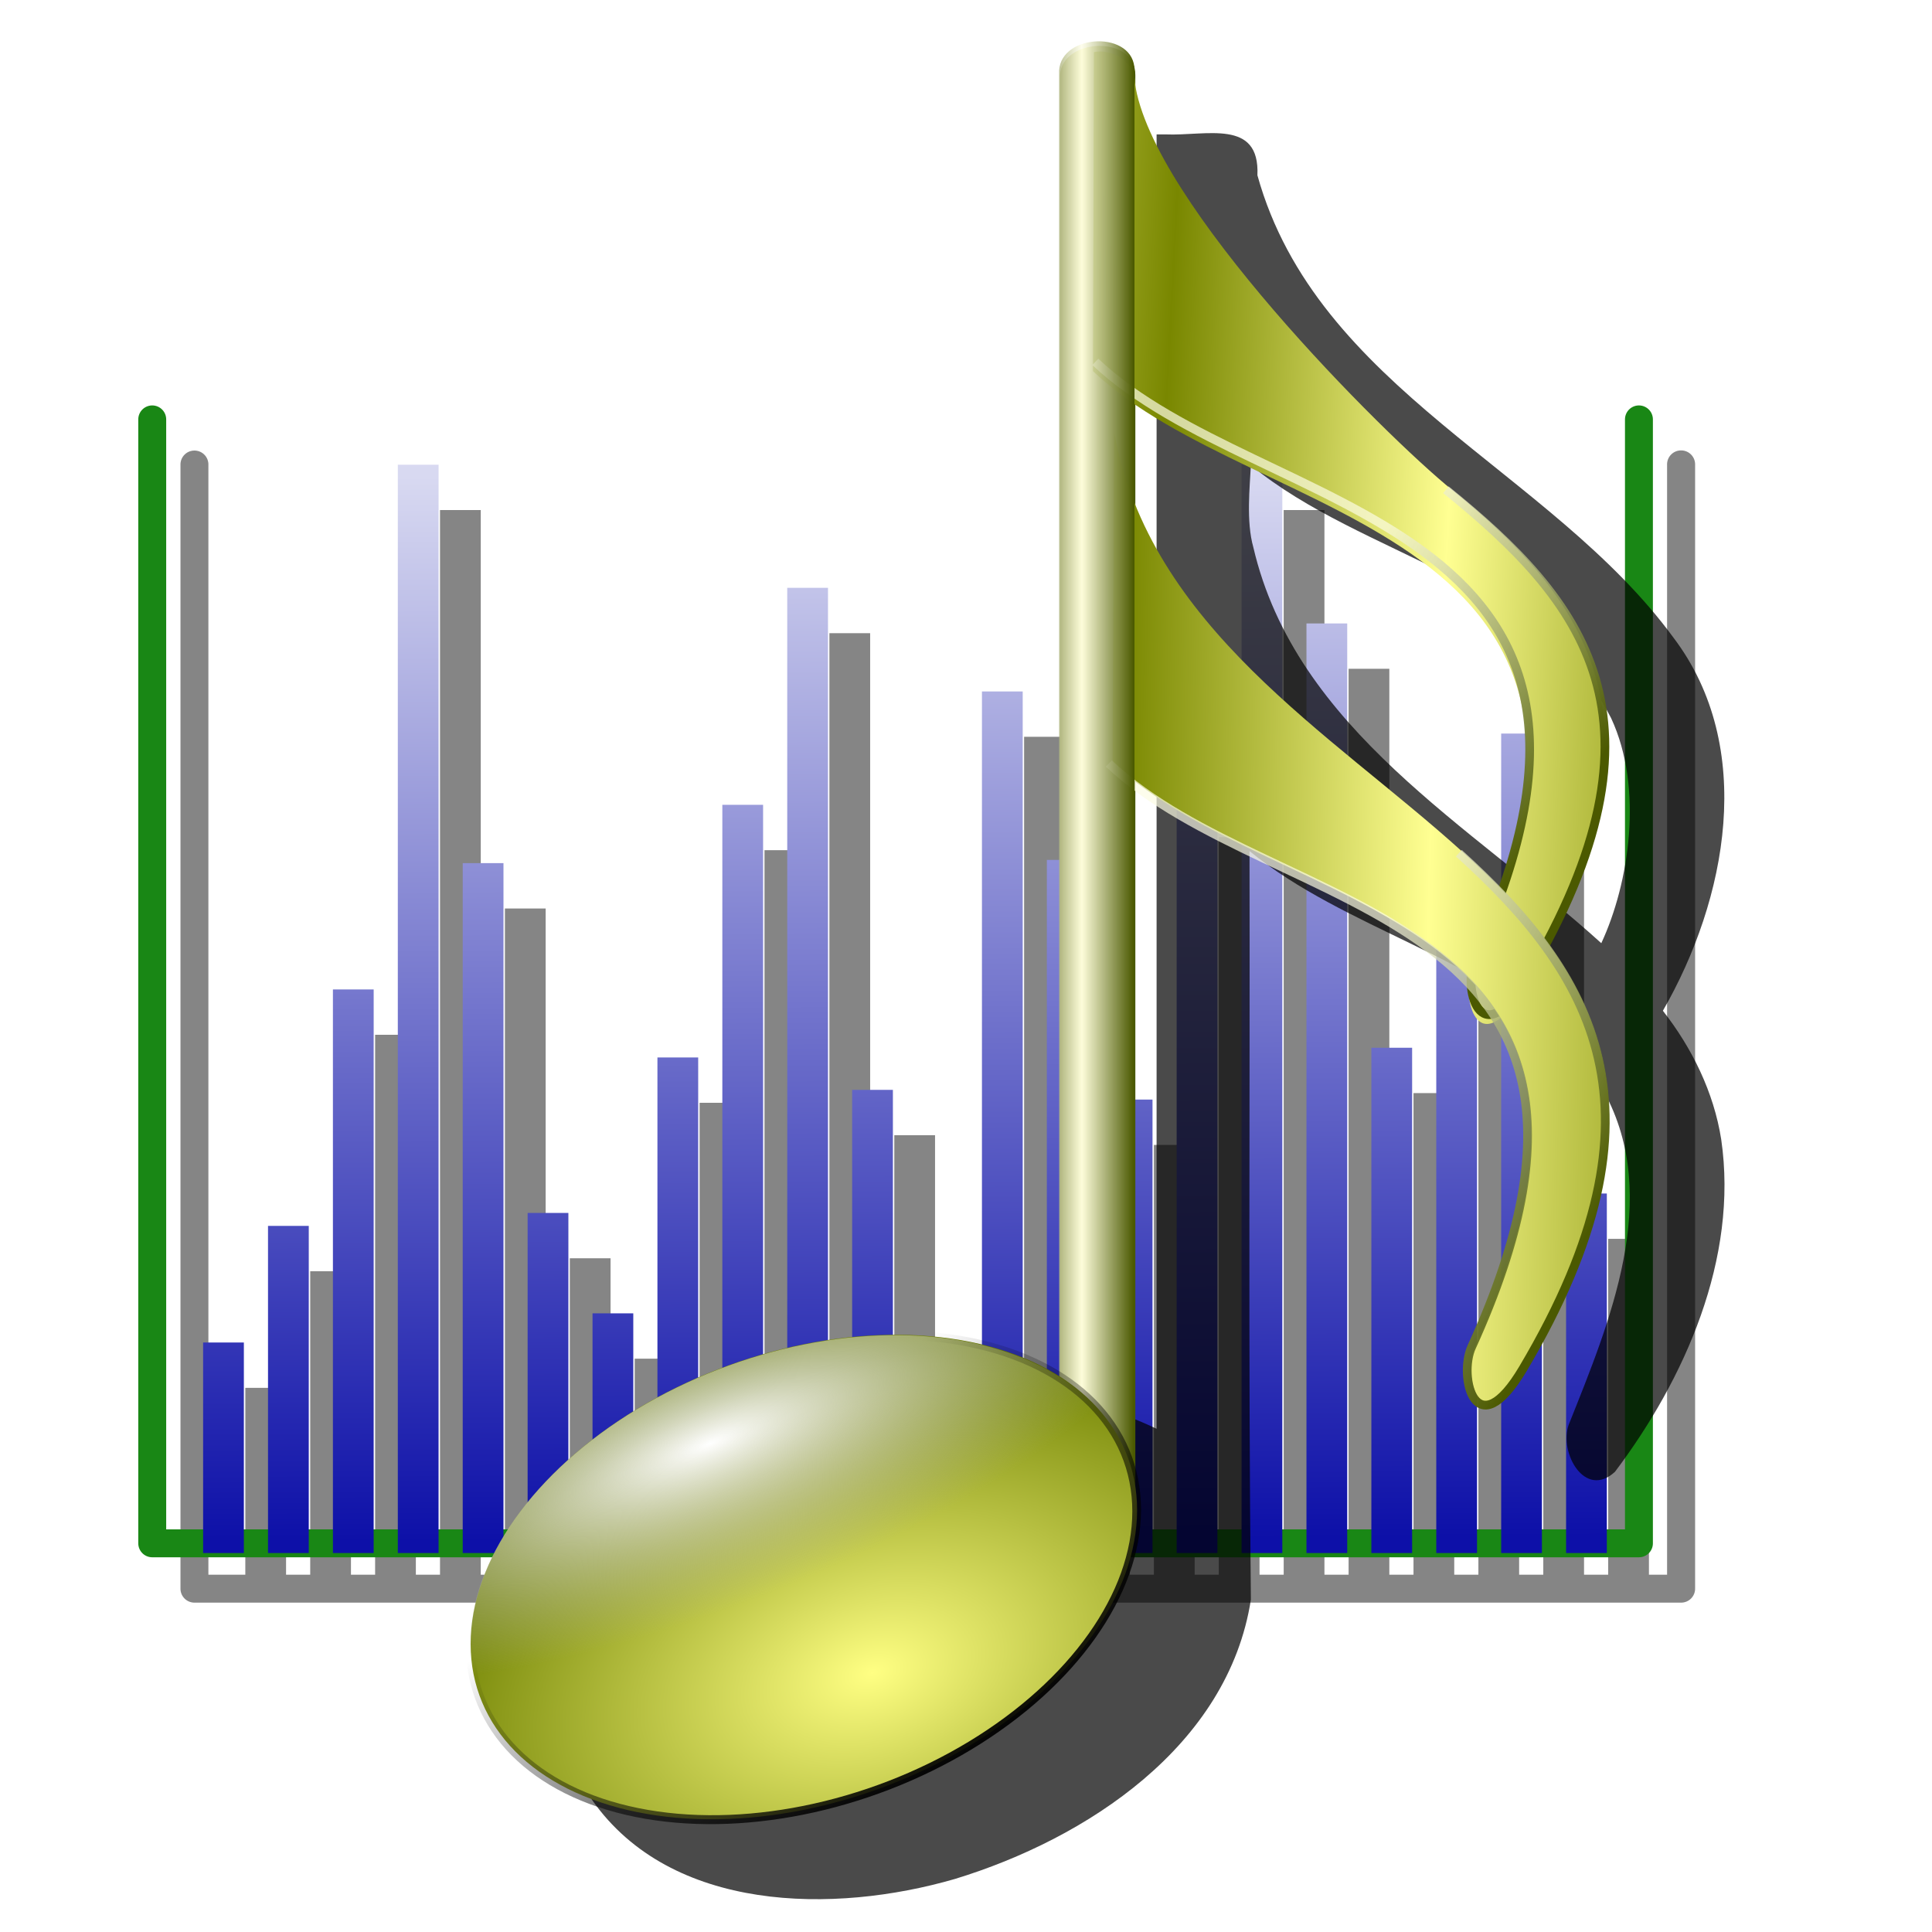<?xml version="1.0" encoding="UTF-8" standalone="no"?>
<!-- Created with Inkscape (http://www.inkscape.org/) -->

<svg
   xmlns:dc="http://purl.org/dc/elements/1.1/"
   xmlns:cc="http://creativecommons.org/ns#"
   xmlns:rdf="http://www.w3.org/1999/02/22-rdf-syntax-ns#"
   xmlns:svg="http://www.w3.org/2000/svg"
   xmlns="http://www.w3.org/2000/svg"
   xmlns:xlink="http://www.w3.org/1999/xlink"
   xmlns:sodipodi="http://sodipodi.sourceforge.net/DTD/sodipodi-0.dtd"
   xmlns:inkscape="http://www.inkscape.org/namespaces/inkscape"
   id="svg2272"
   sodipodi:version="0.32"
   inkscape:version="0.91 r13725"
   width="256"
   height="256"
   sodipodi:docname="spek.svg"
   version="1.0"
   inkscape:output_extension="org.inkscape.output.svg.inkscape">
  <defs
     id="defs2275">
    <linearGradient
       inkscape:collect="always"
       id="linearGradient4258">
      <stop
         style="stop-color:#0d10a8;stop-opacity:1"
         offset="0"
         id="stop4260" />
      <stop
         style="stop-color:#d8d9f1;stop-opacity:1"
         offset="1"
         id="stop4262" />
    </linearGradient>
    <linearGradient
       id="linearGradient4080">
      <stop
         id="stop4082"
         stop-color="#000000"
         stop-opacity="1" />
      <stop
         offset="1"
         id="stop4084"
         stop-color="#000000"
         stop-opacity="0" />
    </linearGradient>
    <linearGradient
       id="linearGradient4062">
      <stop
         id="stop4064"
         stop-color="#fdfde4"
         stop-opacity="0.697" />
      <stop
         id="stop4066"
         offset="1"
         stop-color="#4b5900"
         stop-opacity="1" />
    </linearGradient>
    <linearGradient
       id="linearGradient2403">
      <stop
         id="stop2405"
         stop-color="#798700"
         stop-opacity="1" />
      <stop
         offset="1"
         id="stop2407"
         stop-color="#ffff92"
         stop-opacity="1" />
    </linearGradient>
    <linearGradient
       id="linearGradient2393">
      <stop
         id="stop2395"
         stop-color="#fffdc2"
         stop-opacity="1" />
      <stop
         offset="1"
         id="stop2397"
         stop-color="#485600"
         stop-opacity="1" />
    </linearGradient>
    <linearGradient
       id="linearGradient2373">
      <stop
         id="stop2375"
         stop-color="#ffffff"
         stop-opacity="1" />
      <stop
         id="stop2377"
         offset="1"
         stop-color="#aaaaaa"
         stop-opacity="0" />
    </linearGradient>
    <linearGradient
       id="linearGradient2361">
      <stop
         id="stop2363"
         stop-color="#ffff83"
         stop-opacity="1" />
      <stop
         offset="1"
         id="stop2365"
         stop-color="#6e8000"
         stop-opacity="1" />
    </linearGradient>
    <linearGradient
       id="linearGradient3578">
      <stop
         id="stop3580"
         stop-color="#000000"
         stop-opacity="1" />
      <stop
         id="stop3582"
         offset="1"
         stop-color="#fffcfc"
         stop-opacity="1" />
    </linearGradient>
    <radialGradient
       inkscape:collect="always"
       xlink:href="#linearGradient2361"
       id="radialGradient4065"
       gradientUnits="userSpaceOnUse"
       gradientTransform="matrix(0.05,-0.897,1.346,0.075,-205.987,418.004)"
       cx="181.84"
       cy="281.29"
       fx="181.84"
       fy="281.29"
       r="40.08" />
    <linearGradient
       inkscape:collect="always"
       xlink:href="#linearGradient4062"
       id="linearGradient4041"
       gradientUnits="userSpaceOnUse"
       gradientTransform="matrix(1.155,0,0,1.16,-105.799,-107.849)"
       spreadMethod="reflect"
       x1="206.77"
       y1="201.99"
       x2="212.75"
       y2="201.99" />
    <linearGradient
       inkscape:collect="always"
       xlink:href="#linearGradient4062"
       id="linearGradient4044"
       gradientUnits="userSpaceOnUse"
       gradientTransform="matrix(1.155,0,0,1.155,112.448,-38.072)"
       x1="59.5"
       y1="120.9"
       x2="92.86"
       y2="138.04" />
    <linearGradient
       inkscape:collect="always"
       xlink:href="#linearGradient2403"
       id="linearGradient4048"
       gradientUnits="userSpaceOnUse"
       gradientTransform="matrix(1.155,0,0,1.16,-104.15,-107.24)"
       spreadMethod="reflect"
       x1="209.81"
       y1="173.74"
       x2="245.58"
       y2="174.54" />
    <linearGradient
       inkscape:collect="always"
       xlink:href="#linearGradient4062"
       id="linearGradient4051"
       gradientUnits="userSpaceOnUse"
       gradientTransform="matrix(1.155,0,0,1.155,112.943,-38.545)"
       x1="54.724"
       y1="86.53"
       x2="83.86"
       y2="107.33" />
    <linearGradient
       inkscape:collect="always"
       xlink:href="#linearGradient2403"
       id="linearGradient4055"
       gradientUnits="userSpaceOnUse"
       gradientTransform="matrix(1.155,0,0,1.16,-104.458,-157.582)"
       spreadMethod="reflect"
       x1="215.44"
       y1="176.44"
       x2="248.41"
       y2="178.17" />
    <linearGradient
       inkscape:collect="always"
       xlink:href="#linearGradient2393"
       id="linearGradient4060"
       gradientUnits="userSpaceOnUse"
       gradientTransform="matrix(1.155,0,0,1.16,-105.687,-107.24)"
       spreadMethod="reflect"
       x1="206.77"
       y1="201.99"
       x2="212.75"
       y2="201.99" />
    <radialGradient
       inkscape:collect="always"
       xlink:href="#linearGradient2373"
       id="radialGradient4034"
       gradientUnits="userSpaceOnUse"
       gradientTransform="matrix(0.081,0.476,-1.358,0.232,510.843,85.983)"
       cx="205.52"
       cy="268.28"
       fx="205.52"
       fy="268.28"
       r="40.08" />
    <linearGradient
       inkscape:collect="always"
       xlink:href="#linearGradient4080"
       id="linearGradient4036"
       gradientUnits="userSpaceOnUse"
       x1="182.91"
       y1="295.69"
       x2="160.98"
       y2="252.45" />
    <filter
       inkscape:collect="always"
       style="color-interpolation-filters:sRGB"
       id="filter4296"
       x="-0.03"
       width="1.061"
       y="-0.02"
       height="1.04">
      <feGaussianBlur
         inkscape:collect="always"
         stdDeviation="1.936"
         id="feGaussianBlur4298" />
    </filter>
    <linearGradient
       inkscape:collect="always"
       xlink:href="#linearGradient4258"
       id="linearGradient4264"
       x1="-101.412"
       y1="241.408"
       x2="-102.108"
       y2="100.206"
       gradientUnits="userSpaceOnUse" />
    <linearGradient
       inkscape:collect="always"
       xlink:href="#linearGradient4258"
       id="linearGradient4292"
       gradientUnits="userSpaceOnUse"
       x1="-101.412"
       y1="241.408"
       x2="-102.108"
       y2="100.206" />
    <linearGradient
       inkscape:collect="always"
       xlink:href="#linearGradient4258"
       id="linearGradient4294"
       gradientUnits="userSpaceOnUse"
       x1="-101.412"
       y1="241.408"
       x2="-102.108"
       y2="100.206" />
    <linearGradient
       inkscape:collect="always"
       xlink:href="#linearGradient4258"
       id="linearGradient4296"
       gradientUnits="userSpaceOnUse"
       x1="-101.412"
       y1="241.408"
       x2="-102.108"
       y2="100.206" />
    <linearGradient
       inkscape:collect="always"
       xlink:href="#linearGradient4258"
       id="linearGradient4298"
       gradientUnits="userSpaceOnUse"
       x1="-101.412"
       y1="241.408"
       x2="-102.108"
       y2="100.206" />
    <linearGradient
       inkscape:collect="always"
       xlink:href="#linearGradient4258"
       id="linearGradient4300"
       gradientUnits="userSpaceOnUse"
       x1="-101.412"
       y1="241.408"
       x2="-102.108"
       y2="100.206" />
    <linearGradient
       inkscape:collect="always"
       xlink:href="#linearGradient4258"
       id="linearGradient4302"
       gradientUnits="userSpaceOnUse"
       x1="-101.412"
       y1="241.408"
       x2="-102.108"
       y2="100.206" />
    <linearGradient
       inkscape:collect="always"
       xlink:href="#linearGradient4258"
       id="linearGradient4304"
       gradientUnits="userSpaceOnUse"
       x1="-101.412"
       y1="241.408"
       x2="-102.108"
       y2="100.206" />
    <linearGradient
       inkscape:collect="always"
       xlink:href="#linearGradient4258"
       id="linearGradient4306"
       gradientUnits="userSpaceOnUse"
       x1="-101.412"
       y1="241.408"
       x2="-102.108"
       y2="100.206" />
    <linearGradient
       inkscape:collect="always"
       xlink:href="#linearGradient4258"
       id="linearGradient4308"
       gradientUnits="userSpaceOnUse"
       x1="-101.412"
       y1="241.408"
       x2="-102.108"
       y2="100.206" />
    <linearGradient
       inkscape:collect="always"
       xlink:href="#linearGradient4258"
       id="linearGradient4310"
       gradientUnits="userSpaceOnUse"
       x1="-101.412"
       y1="241.408"
       x2="-102.108"
       y2="100.206" />
    <linearGradient
       inkscape:collect="always"
       xlink:href="#linearGradient4258"
       id="linearGradient4312"
       gradientUnits="userSpaceOnUse"
       x1="-101.412"
       y1="241.408"
       x2="-102.108"
       y2="100.206" />
    <linearGradient
       inkscape:collect="always"
       xlink:href="#linearGradient4258"
       id="linearGradient4314"
       gradientUnits="userSpaceOnUse"
       x1="-101.412"
       y1="241.408"
       x2="-102.108"
       y2="100.206" />
    <linearGradient
       inkscape:collect="always"
       xlink:href="#linearGradient4258"
       id="linearGradient4316"
       gradientUnits="userSpaceOnUse"
       x1="-101.412"
       y1="241.408"
       x2="-102.108"
       y2="100.206" />
    <linearGradient
       inkscape:collect="always"
       xlink:href="#linearGradient4258"
       id="linearGradient4318"
       gradientUnits="userSpaceOnUse"
       x1="-101.412"
       y1="241.408"
       x2="-102.108"
       y2="100.206" />
    <linearGradient
       inkscape:collect="always"
       xlink:href="#linearGradient4258"
       id="linearGradient4320"
       gradientUnits="userSpaceOnUse"
       x1="-101.412"
       y1="241.408"
       x2="-102.108"
       y2="100.206" />
    <linearGradient
       inkscape:collect="always"
       xlink:href="#linearGradient4258"
       id="linearGradient4322"
       gradientUnits="userSpaceOnUse"
       x1="-101.412"
       y1="241.408"
       x2="-102.108"
       y2="100.206" />
    <linearGradient
       inkscape:collect="always"
       xlink:href="#linearGradient4258"
       id="linearGradient4324"
       gradientUnits="userSpaceOnUse"
       x1="-101.412"
       y1="241.408"
       x2="-102.108"
       y2="100.206" />
    <linearGradient
       inkscape:collect="always"
       xlink:href="#linearGradient4258"
       id="linearGradient4326"
       gradientUnits="userSpaceOnUse"
       x1="-101.412"
       y1="241.408"
       x2="-102.108"
       y2="100.206" />
    <linearGradient
       inkscape:collect="always"
       xlink:href="#linearGradient4258"
       id="linearGradient4328"
       gradientUnits="userSpaceOnUse"
       x1="-101.412"
       y1="241.408"
       x2="-102.108"
       y2="100.206" />
    <linearGradient
       inkscape:collect="always"
       xlink:href="#linearGradient4258"
       id="linearGradient4330"
       gradientUnits="userSpaceOnUse"
       x1="-101.412"
       y1="241.408"
       x2="-102.108"
       y2="100.206" />
    <linearGradient
       inkscape:collect="always"
       xlink:href="#linearGradient4258"
       id="linearGradient4332"
       gradientUnits="userSpaceOnUse"
       x1="-101.412"
       y1="241.408"
       x2="-102.108"
       y2="100.206" />
    <linearGradient
       inkscape:collect="always"
       xlink:href="#linearGradient4258"
       id="linearGradient4334"
       gradientUnits="userSpaceOnUse"
       x1="-101.412"
       y1="241.408"
       x2="-102.108"
       y2="100.206" />
    <filter
       inkscape:collect="always"
       style="color-interpolation-filters:sRGB"
       id="filter4529"
       x="-0.021"
       width="1.042"
       y="-0.028"
       height="1.056">
      <feGaussianBlur
         inkscape:collect="always"
         stdDeviation="1.767"
         id="feGaussianBlur4531" />
    </filter>
  </defs>
  <sodipodi:namedview
     inkscape:window-height="1056"
     inkscape:window-width="1920"
     inkscape:pageshadow="2"
     inkscape:pageopacity="0"
     borderopacity="1.0"
     bordercolor="#666666"
     pagecolor="#ffffff"
     id="base"
     inkscape:zoom="3.5273438"
     inkscape:cx="128"
     inkscape:cy="128"
     inkscape:window-x="0"
     inkscape:window-y="0"
     inkscape:current-layer="svg2272"
     showgrid="false"
     inkscape:window-maximized="1" />
  <path
     style="color:#000000;font-style:normal;font-variant:normal;font-weight:normal;font-stretch:normal;font-size:medium;line-height:normal;font-family:sans-serif;text-indent:0;text-align:start;text-decoration:none;text-decoration-line:none;text-decoration-style:solid;text-decoration-color:#000000;letter-spacing:normal;word-spacing:normal;text-transform:none;direction:ltr;block-progression:tb;writing-mode:lr-tb;baseline-shift:baseline;text-anchor:start;white-space:normal;clip-rule:nonzero;display:inline;overflow:visible;visibility:visible;opacity:1;isolation:auto;mix-blend-mode:normal;color-interpolation:sRGB;color-interpolation-filters:linearRGB;solid-color:#000000;solid-opacity:1;fill:#000000;fill-opacity:0.479;fill-rule:evenodd;stroke:none;stroke-width:3.7;stroke-linecap:round;stroke-linejoin:round;stroke-miterlimit:4;stroke-dasharray:none;stroke-dashoffset:0;stroke-opacity:1;color-rendering:auto;image-rendering:auto;shape-rendering:auto;text-rendering:auto;enable-background:accumulate;filter:url(#filter4529)"
     d="m 222.739,59.683 a 1.85,1.85 0 0 0 -1.842,1.896 l 0,147.076 -2.404,0 0,-44.502 -5.4,0 0,44.502 -3.199,0 0,-105.445 -5.4,0 0,105.445 -3.199,0 0,-80.982 -5.4,0 0,80.982 -3.199,0 0,-63.814 -5.4,0 0,63.814 -3.201,0 0,-120.037 -5.398,0 0,120.037 -3.201,0 0,-141.068 -5.4,0 0,141.068 -3.199,0 0,-97.721 -5.4,0 0,97.721 -3.199,0 0,-56.947 -5.4,0 0,56.947 -3.199,0 0,-88.707 -5.4,0 0,88.707 -3.201,0 0,-111.025 -5.398,0 0,111.025 -3.201,0 0,-21.324 -5.4,0 0,21.324 -3.199,0 0,-58.234 -5.4,0 0,58.234 -3.199,0 0,-124.758 -5.4,0 0,124.758 -3.199,0 0,-96.004 -5.4,0 0,96.004 -3.201,0 0,-62.527 -5.398,0 0,62.527 -3.201,0 0,-28.621 -5.4,0 0,28.621 -3.199,0 0,-41.926 -5.4,0 0,41.926 -3.199,0 0,-88.277 -5.4,0 0,88.277 -3.199,0 0,-141.068 -5.4,0 0,141.068 -3.201,0 0,-71.539 -5.398,0 0,71.539 -3.201,0 0,-40.209 -5.4,0 0,40.209 -3.199,0 0,-24.758 -5.4,0 0,24.758 -4.891,0 0,-147.076 a 1.85,1.85 0 0 0 -1.879,-1.877 1.85,1.85 0 0 0 -1.822,1.877 l 0,148.928 a 1.85,1.85 0 0 0 1.85,1.85 l 196.996,0 a 1.85,1.85 0 0 0 1.85,-1.85 l 0,-148.928 a 1.85,1.85 0 0 0 -1.857,-1.896 z"
     id="path4338"
     inkscape:connector-curvature="0" />
  <g
     id="g4266"
     transform="translate(209.871,-37.339)">
    <path
       sodipodi:nodetypes="cccc"
       inkscape:connector-curvature="0"
       id="rect4187"
       d="m 7.296,92.91 0,148.927 -196.996,0 0,-148.927"
       style="opacity:1;fill:none;fill-opacity:1;fill-rule:evenodd;stroke:#198715;stroke-width:3.7;stroke-linecap:round;stroke-linejoin:round;stroke-miterlimit:4;stroke-dasharray:none;stroke-dashoffset:0;stroke-opacity:1" />
    <g
       style="stroke:url(#linearGradient4264)"
       id="g4234">
      <path
         style="fill:none;fill-rule:evenodd;stroke:url(#linearGradient4292);stroke-width:5.4;stroke-linecap:butt;stroke-linejoin:miter;stroke-miterlimit:4;stroke-dasharray:none;stroke-opacity:1"
         d="m -163.058,243.124 0,-74.678"
         id="path4190"
         inkscape:connector-curvature="0"
         sodipodi:nodetypes="cc" />
      <path
         inkscape:connector-curvature="0"
         id="path4192"
         d="m -154.458,243.124 0,-144.206"
         style="fill:none;fill-rule:evenodd;stroke:url(#linearGradient4294);stroke-width:5.4;stroke-linecap:butt;stroke-linejoin:miter;stroke-miterlimit:4;stroke-dasharray:none;stroke-opacity:1" />
      <path
         inkscape:connector-curvature="0"
         id="path4194"
         d="m -145.858,243.124 0,-91.416"
         style="fill:none;fill-rule:evenodd;stroke:url(#linearGradient4296);stroke-width:5.4;stroke-linecap:butt;stroke-linejoin:miter;stroke-miterlimit:4;stroke-dasharray:none;stroke-opacity:1"
         sodipodi:nodetypes="cc" />
      <path
         style="fill:none;fill-rule:evenodd;stroke:url(#linearGradient4298);stroke-width:5.4;stroke-linecap:butt;stroke-linejoin:miter;stroke-miterlimit:4;stroke-dasharray:none;stroke-opacity:1"
         d="m -137.258,243.124 0,-45.064"
         id="path4196"
         inkscape:connector-curvature="0"
         sodipodi:nodetypes="cc" />
      <path
         inkscape:connector-curvature="0"
         id="path4198"
         d="m -128.658,243.124 0,-31.76"
         style="fill:none;fill-rule:evenodd;stroke:url(#linearGradient4300);stroke-width:5.4;stroke-linecap:butt;stroke-linejoin:miter;stroke-miterlimit:4;stroke-dasharray:none;stroke-opacity:1"
         sodipodi:nodetypes="cc" />
      <path
         style="fill:none;fill-rule:evenodd;stroke:url(#linearGradient4302);stroke-width:5.4;stroke-linecap:butt;stroke-linejoin:miter;stroke-miterlimit:4;stroke-dasharray:none;stroke-opacity:1"
         d="m -120.058,243.124 0,-65.665"
         id="path4200"
         inkscape:connector-curvature="0"
         sodipodi:nodetypes="cc" />
      <path
         style="fill:none;fill-rule:evenodd;stroke:url(#linearGradient4304);stroke-width:5.4;stroke-linecap:butt;stroke-linejoin:miter;stroke-miterlimit:4;stroke-dasharray:none;stroke-opacity:1"
         d="m -111.458,243.124 0,-99.142"
         id="path4202"
         inkscape:connector-curvature="0"
         sodipodi:nodetypes="cc" />
      <path
         inkscape:connector-curvature="0"
         id="path4204"
         d="m -102.858,243.124 0,-127.897"
         style="fill:none;fill-rule:evenodd;stroke:url(#linearGradient4306);stroke-width:5.4;stroke-linecap:butt;stroke-linejoin:miter;stroke-miterlimit:4;stroke-dasharray:none;stroke-opacity:1"
         sodipodi:nodetypes="cc" />
      <path
         style="fill:none;fill-rule:evenodd;stroke:url(#linearGradient4308);stroke-width:5.4;stroke-linecap:butt;stroke-linejoin:miter;stroke-miterlimit:4;stroke-dasharray:none;stroke-opacity:1"
         d="m -94.258,243.124 0,-61.373"
         id="path4206"
         inkscape:connector-curvature="0"
         sodipodi:nodetypes="cc" />
      <path
         inkscape:connector-curvature="0"
         id="path4208"
         d="m -85.658,243.124 0,-24.464"
         style="fill:none;fill-rule:evenodd;stroke:url(#linearGradient4310);stroke-width:5.4;stroke-linecap:butt;stroke-linejoin:miter;stroke-miterlimit:4;stroke-dasharray:none;stroke-opacity:1"
         sodipodi:nodetypes="cc" />
      <path
         inkscape:connector-curvature="0"
         id="path4210"
         d="m -77.058,243.124 0,-114.163"
         style="fill:none;fill-rule:evenodd;stroke:url(#linearGradient4312);stroke-width:5.4;stroke-linecap:butt;stroke-linejoin:miter;stroke-miterlimit:4;stroke-dasharray:none;stroke-opacity:1"
         sodipodi:nodetypes="cc" />
      <path
         style="fill:none;fill-rule:evenodd;stroke:url(#linearGradient4314);stroke-width:5.4;stroke-linecap:butt;stroke-linejoin:miter;stroke-miterlimit:4;stroke-dasharray:none;stroke-opacity:1"
         d="m -68.458,243.124 0,-91.845"
         id="path4212"
         inkscape:connector-curvature="0"
         sodipodi:nodetypes="cc" />
      <path
         inkscape:connector-curvature="0"
         id="path4214"
         d="m -59.858,243.124 0,-60.086"
         style="fill:none;fill-rule:evenodd;stroke:url(#linearGradient4316);stroke-width:5.4;stroke-linecap:butt;stroke-linejoin:miter;stroke-miterlimit:4;stroke-dasharray:none;stroke-opacity:1"
         sodipodi:nodetypes="cc" />
      <path
         style="fill:none;fill-rule:evenodd;stroke:url(#linearGradient4318);stroke-width:5.4;stroke-linecap:butt;stroke-linejoin:miter;stroke-miterlimit:4;stroke-dasharray:none;stroke-opacity:1"
         d="m -51.258,243.124 0,-100.858"
         id="path4216"
         inkscape:connector-curvature="0"
         sodipodi:nodetypes="cc" />
      <path
         style="fill:none;fill-rule:evenodd;stroke:url(#linearGradient4320);stroke-width:5.4;stroke-linecap:butt;stroke-linejoin:miter;stroke-miterlimit:4;stroke-dasharray:none;stroke-opacity:1"
         d="m -42.658,243.124 0,-144.206"
         id="path4218"
         inkscape:connector-curvature="0" />
      <path
         inkscape:connector-curvature="0"
         id="path4220"
         d="m -34.058,243.124 0,-123.176"
         style="fill:none;fill-rule:evenodd;stroke:url(#linearGradient4322);stroke-width:5.4;stroke-linecap:butt;stroke-linejoin:miter;stroke-miterlimit:4;stroke-dasharray:none;stroke-opacity:1"
         sodipodi:nodetypes="cc" />
      <path
         style="fill:none;fill-rule:evenodd;stroke:url(#linearGradient4324);stroke-width:5.4;stroke-linecap:butt;stroke-linejoin:miter;stroke-miterlimit:4;stroke-dasharray:none;stroke-opacity:1"
         d="m -25.458,243.124 0,-66.953"
         id="path4222"
         inkscape:connector-curvature="0"
         sodipodi:nodetypes="cc" />
      <path
         inkscape:connector-curvature="0"
         id="path4224"
         d="m -16.858,243.124 0,-84.12"
         style="fill:none;fill-rule:evenodd;stroke:url(#linearGradient4326);stroke-width:5.4;stroke-linecap:butt;stroke-linejoin:miter;stroke-miterlimit:4;stroke-dasharray:none;stroke-opacity:1"
         sodipodi:nodetypes="cc" />
      <path
         inkscape:connector-curvature="0"
         id="path4226"
         d="m -8.258,243.124 0,-108.584"
         style="fill:none;fill-rule:evenodd;stroke:url(#linearGradient4328);stroke-width:5.4;stroke-linecap:butt;stroke-linejoin:miter;stroke-miterlimit:4;stroke-dasharray:none;stroke-opacity:1"
         sodipodi:nodetypes="cc" />
      <path
         style="fill:none;fill-rule:evenodd;stroke:url(#linearGradient4330);stroke-width:5.4;stroke-linecap:butt;stroke-linejoin:miter;stroke-miterlimit:4;stroke-dasharray:none;stroke-opacity:1"
         d="m 0.342,243.124 0,-47.639"
         id="path4228"
         inkscape:connector-curvature="0"
         sodipodi:nodetypes="cc" />
      <path
         inkscape:connector-curvature="0"
         id="path4230"
         d="m -180.258,243.124 0,-27.897"
         style="fill:none;fill-rule:evenodd;stroke:url(#linearGradient4332);stroke-width:5.4;stroke-linecap:butt;stroke-linejoin:miter;stroke-miterlimit:4;stroke-dasharray:none;stroke-opacity:1"
         sodipodi:nodetypes="cc" />
      <path
         style="fill:none;fill-rule:evenodd;stroke:url(#linearGradient4334);stroke-width:5.4;stroke-linecap:butt;stroke-linejoin:miter;stroke-miterlimit:4;stroke-dasharray:none;stroke-opacity:1"
         d="m -171.658,243.124 0,-43.348"
         id="path4232"
         inkscape:connector-curvature="0"
         sodipodi:nodetypes="cc" />
    </g>
  </g>
  <g
     id="g4176"
     transform="translate(10.3,3.863)">
    <path
       inkscape:connector-curvature="0"
       id="path3935"
       d="m 142.954,15.103 c 0,56.785 0,113.57 0,170.355 -20.946,-10.1 -46.884,-2.682 -63.91,11.518 -10.669,8.505 -18.969,24.82 -10.868,37.696 10.482,14.905 32.032,15.084 48.059,10.435 17.437,-5.327 36.194,-17.606 39.213,-37.01 -0.356,-33.012 -0.108,-66.132 -0.181,-99.187 12.825,10.427 30.495,13.886 42.174,25.745 -0.443,2.793 1.25,7.445 4.802,6.138 7.69,14.107 0.745,30.523 -4.694,44.159 -1.285,3.675 2.166,9.865 6.138,6.21 9.258,-12.275 16.385,-28.297 14.082,-44.051 -0.983,-6.259 -3.874,-12.117 -7.727,-17.043 8.493,-14.775 12.389,-34.917 1.408,-49.431 -16.254,-22.214 -47.254,-32.928 -55.136,-61.274 0.333,-7.532 -6.758,-5.185 -12.204,-5.416 l -1.155,0 0,1.155 z m 12.493,42.679 c 14.94,12.274 38.24,15.062 47.734,33.508 4.335,9.301 2.391,21.895 -1.3,29.825 -17.089,-15.499 -40.469,-28.248 -46.109,-52.464 -0.968,-3.417 -0.462,-8.021 -0.325,-10.868 z"
       style="fill:#000000;fill-opacity:0.708;stroke:none;filter:url(#filter4296)" />
    <path
       sodipodi:nodetypes="ccccc"
       inkscape:connector-curvature="0"
       id="rect2391"
       d="m 130.152,6.104 c 0.259,-4.979 10.047,-5.38 9.987,0 l 0,192.312 -9.987,0 z"
       style="fill:url(#linearGradient4060);fill-opacity:1;stroke:none" />
    <path
       inkscape:connector-curvature="0"
       d="m 134.529,45.319 c 21.999,20.825 77.167,19.968 50.36,78.791 -1.786,3.918 0.526,13.475 6.819,2.856 C 212.068,92.611 200.27,75.765 182.152,61.092 173.093,53.755 142.177,22.919 140.073,7.053 c 0.007,-2.924 -3.227,-4.485 -5.43,-4.012 z"
       id="path2411"
       sodipodi:nodetypes="csssccc"
       style="fill:url(#linearGradient4055);fill-opacity:1;fill-rule:evenodd;stroke:none" />
    <path
       sodipodi:nodetypes="cssc"
       id="path4050"
       d="m 134.836,44.088 c 21.999,20.825 77.167,19.968 50.36,78.791 -1.786,3.918 0.526,13.475 6.819,2.856 20.36,-34.355 7.393,-50.031 -10.725,-64.704"
       inkscape:connector-curvature="0"
       style="fill:none;stroke:url(#linearGradient4051);stroke-width:1.155;stroke-opacity:1" />
    <path
       inkscape:connector-curvature="0"
       sodipodi:nodetypes="csscc"
       id="path2401"
       d="m 137.124,97.14 c 21.999,20.825 74.879,18.489 48.072,77.311 -1.786,3.918 0.526,13.475 6.819,2.856 40.72,-68.71 -45.202,-72.094 -54.677,-123.87 z"
       style="fill:url(#linearGradient4048);fill-opacity:1;fill-rule:evenodd;stroke:none" />
    <path
       d="m 136.629,97.305 c 21.999,20.825 74.879,18.489 48.072,77.311 -1.786,3.918 0.526,13.475 6.819,2.856 20.36,-34.355 9.059,-52.378 -8.516,-68.285"
       id="path4070"
       sodipodi:nodetypes="cssc"
       inkscape:connector-curvature="0"
       style="fill:none;stroke:url(#linearGradient4044);stroke-width:1.158;stroke-linecap:butt;stroke-linejoin:miter;stroke-opacity:1" />
    <path
       d="m 130.04,5.495 c 0.259,-4.979 10.047,-5.38 9.987,0 l 0,192.312 -9.987,0 z"
       id="path4060"
       inkscape:connector-curvature="0"
       sodipodi:nodetypes="ccccc"
       style="fill:url(#linearGradient4041);fill-opacity:1;stroke:none" />
    <ellipse
       transform="matrix(1.155,-0.232,0,1.16,-104.594,-60.209)"
       id="path2359"
       style="fill:url(#radialGradient4065);fill-opacity:1;stroke:none"
       cx="173.861"
       cy="263.487"
       rx="38.229"
       ry="26.594" />
    <ellipse
       transform="matrix(1.155,-0.232,0,1.16,-104.649,-60.155)"
       id="path2371"
       style="fill:url(#radialGradient4034);fill-opacity:1;stroke:url(#linearGradient4036)"
       cx="173.861"
       cy="263.487"
       rx="38.229"
       ry="26.594" />
  </g>
  <g
     font-size="7.5"
     font-variant="normal"
     letter-spacing="0"
     font-stretch="normal"
     font-weight="bold"
     line-height="125%"
     word-spacing="0"
     font-style="normal"
     transform="translate(65.778,-43.687)"
     id="text4330"
     style="font-style:normal;font-variant:normal;font-weight:bold;font-stretch:normal;font-size:7.5px;line-height:125%;font-family:STIX;letter-spacing:0;word-spacing:0;fill:#000000;fill-opacity:1;stroke:none;stroke-width:1;stroke-linecap:butt;stroke-linejoin:miter;stroke-opacity:1">
    <path
       inkscape:connector-curvature="0"
       id="path4335"
       d="m -56.133,39.468 0,-0.188 c -0.307,0 -0.443,-0.165 -0.825,-1.073 l -1.665,-3.915 -0.21,0 -1.657,4.088 c -0.285,0.705 -0.398,0.84 -0.743,0.9 l 0,0.188 1.515,0 0,-0.188 c -0.443,-0.03 -0.608,-0.113 -0.608,-0.307 0,-0.18 0.142,-0.495 0.233,-0.728 l 0.098,-0.255 1.688,0 c 0.255,0.593 0.345,0.855 0.345,1.02 0,0.165 -0.098,0.225 -0.345,0.247 l -0.24,0.022 0,0.188 2.415,0 z m -2.288,-1.77 -1.462,0 0.705,-1.823 0.757,1.823 z" />
    <path
       inkscape:connector-curvature="0"
       id="path4337"
       d="m -55.761,34.398 0,0.188 c 0.525,0.045 0.63,0.15 0.63,0.735 l 0,3.203 c 0,0.383 -0.045,0.593 -0.292,0.69 -0.083,0.037 -0.195,0.052 -0.338,0.068 l 0,0.188 2.498,0 0,-0.188 c -0.593,-0.075 -0.652,-0.142 -0.652,-0.645 l 0,-1.44 c 0.99,-0.007 1.245,-0.03 1.567,-0.15 0.623,-0.233 0.968,-0.69 0.968,-1.29 0,-0.915 -0.765,-1.357 -2.018,-1.357 l -2.362,0 z m 1.845,0.525 c 0,-0.172 0.128,-0.263 0.375,-0.263 0.623,0 0.87,0.345 0.87,1.177 0,0.833 -0.307,1.087 -1.245,1.095 l 0,-2.01 z" />
  </g>
</svg>
